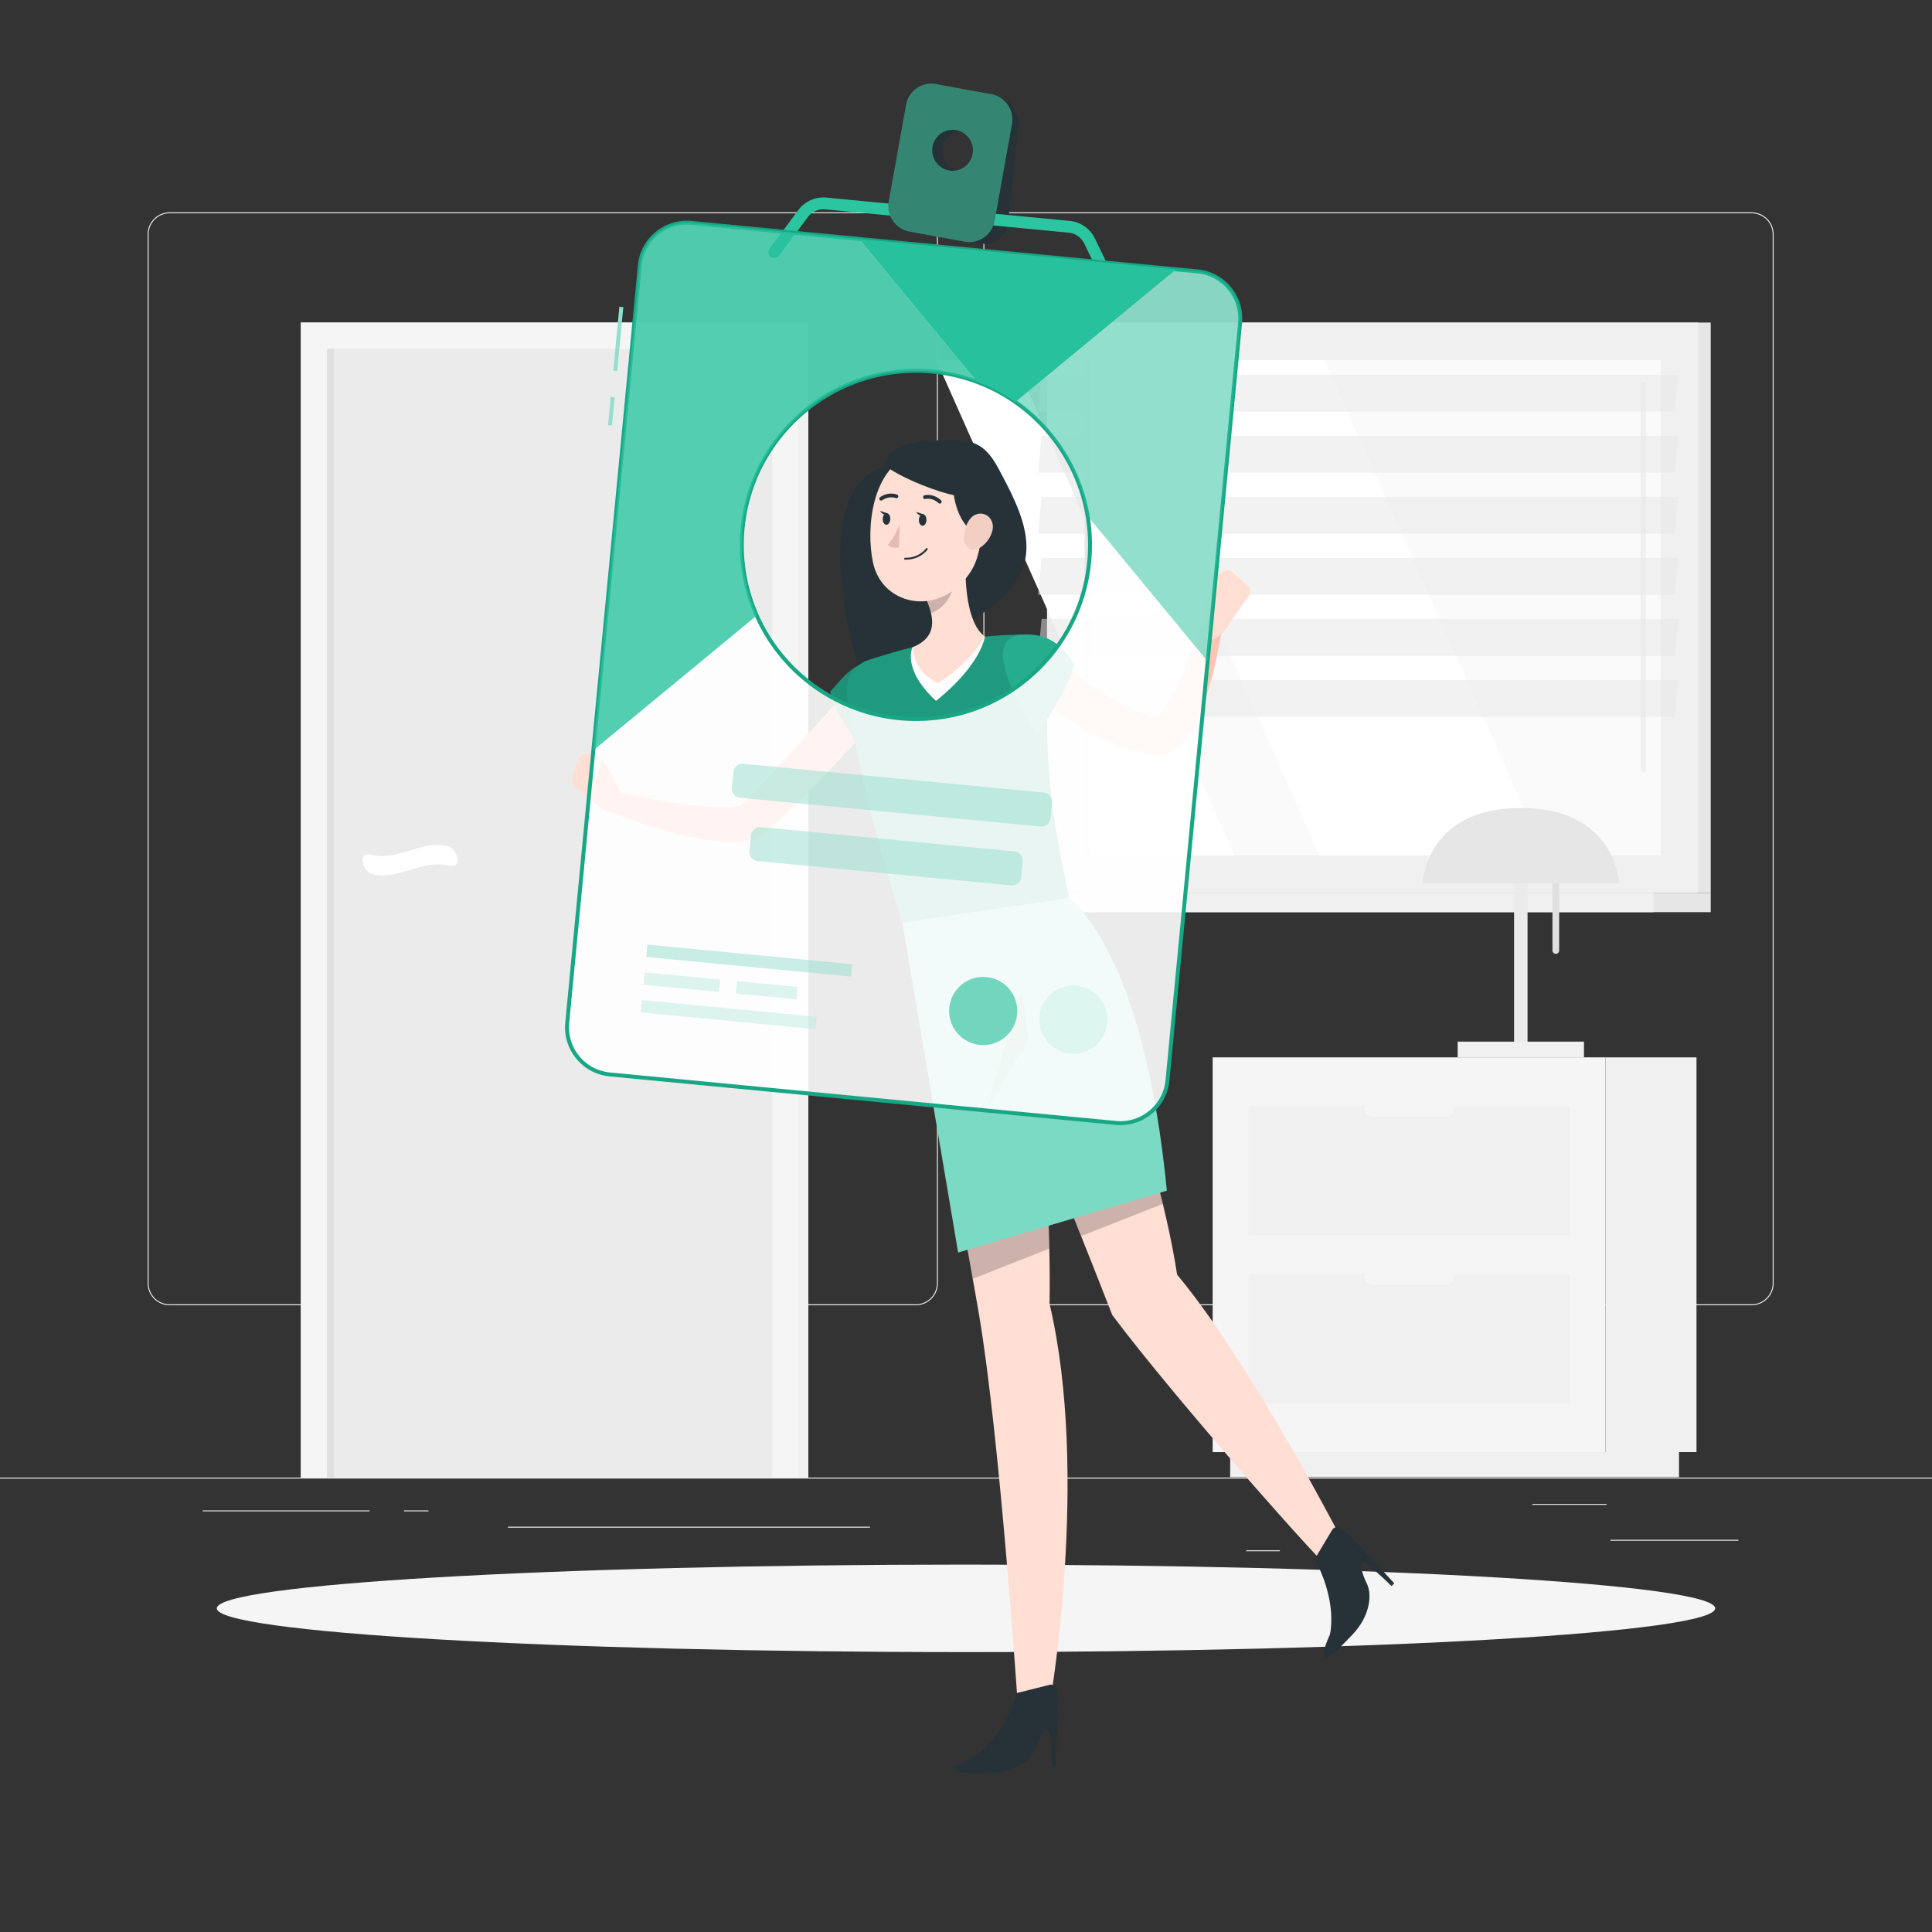 <svg width="400" height="400" fill="none" xmlns="http://www.w3.org/2000/svg"><rect width="100%" height="100%" fill="#333333" stroke="none"/><path d="M400 305.919H0v.2h400v-.2ZM359.921 318.796h-26.498v.2h26.498v-.2ZM264.976 320.967h-6.955v.2h6.955v-.2ZM332.623 311.367h-15.354v.2h15.354v-.2ZM76.522 312.711H41.967v.2h34.555v-.2ZM88.71 312.711h-5.066v.2h5.067v-.2ZM180.118 316.089h-74.941v.2h74.941v-.2ZM189.611 270.24H35.132a4.571 4.571 0 0 1-4.566-4.566V48.529a4.571 4.571 0 0 1 4.566-4.567h154.479a4.572 4.572 0 0 1 4.566 4.566v217.146a4.571 4.571 0 0 1-4.566 4.566ZM35.132 44.162a4.371 4.371 0 0 0-4.366 4.367v217.145a4.37 4.37 0 0 0 4.366 4.366h154.479a4.37 4.37 0 0 0 4.366-4.366V48.529a4.371 4.371 0 0 0-4.366-4.367H35.132ZM362.648 270.24H208.17a4.57 4.57 0 0 1-4.566-4.566V48.529a4.571 4.571 0 0 1 4.566-4.567h154.478a4.572 4.572 0 0 1 4.567 4.566v217.146a4.572 4.572 0 0 1-4.567 4.566ZM208.17 44.162a4.371 4.371 0 0 0-4.366 4.367v217.145a4.37 4.37 0 0 0 4.366 4.366h154.478a4.371 4.371 0 0 0 4.367-4.366V48.529a4.371 4.371 0 0 0-4.367-4.367H208.17Z" fill="#EBEBEB"/><path d="M222.329 184.858h131.86V66.782h-131.86v118.076Z" fill="#E6E6E6"/><path d="M216.777 184.858h134.817V66.782H216.777v118.076Z" fill="#F0F0F0"/><path d="M222.329 188.855h131.86v-3.996h-131.86v3.996Z" fill="#E6E6E6"/><path d="M207.527 188.855h134.818v-3.996H207.527v3.996Z" fill="#F0F0F0"/><path d="M343.822 177.086V74.556H224.55v102.53h119.272Z" fill="#FAFAFA"/><path d="m319.853 177.086-45.622-102.53h-46.687l45.621 102.53h46.688Z" fill="#fff"/><path d="M340.223 159.952a.555.555 0 0 0 .555-.555V79.612a.555.555 0 1 0-1.11 0v79.785c0 .306.248.555.555.555Z" fill="#F0F0F0"/><path d="m255.614 177.086-45.622-102.53H193.84l45.621 102.53h16.153Z" fill="#fff"/><path d="M225.537 177.086V74.556h-.987v102.53h.987Z" fill="#E6E6E6"/><g opacity=".5" fill="#E6E6E6"><path d="M214.938 85.231h131.859l.715-7.656H215.653l-.715 7.656ZM214.938 97.873h131.859l.715-7.656H215.653l-.715 7.656ZM214.938 110.514h131.859l.715-7.656H215.653l-.715 7.656ZM214.938 123.155h131.859l.715-7.656H215.653l-.715 7.656ZM214.938 135.797h131.859l.715-7.656H215.653l-.715 7.656ZM214.938 148.438h131.859l.715-7.656H215.653l-.715 7.656Z"/></g><path d="M62.292 305.919h105.07V66.782H62.292V305.92Z" fill="#F0F0F0"/><path d="M62.292 305.919h103.002V66.782H62.292V305.92Z" fill="#F5F5F5"/><path d="M159.868 305.919V72.209h-92.15v233.71h92.15Z" fill="#EBEBEB"/><path d="M92.731 179.221c-5.224-1.439-10.448 3.202-15.671 1.762-1.106-.294-2.011-1.788-2.012-2.892.001-1.108.906-1.424 2.011-1.131 5.224 1.44 10.448-3.201 15.672-1.761 1.105.293 2.012 1.788 2.012 2.892 0 1.107-.908 1.424-2.012 1.13Z" fill="#fff"/><path d="M69.126 305.919V72.209h-1.408v233.71h1.407Z" fill="#E0E0E0"/><path d="M332.397 300.643h18.844v-81.728h-18.844v81.728ZM254.69 305.821h92.933v-5.178H254.69v5.178Z" fill="#F0F0F0"/><path d="M332.397 218.915h-81.326v81.728h81.326v-81.728Z" fill="#F5F5F5"/><path d="M324.988 228.975H258.48v26.803h66.508v-26.803ZM324.988 263.779H258.48v26.803h66.508v-26.803Z" fill="#F0F0F0"/><path d="M284.268 231.234H299.2a1.837 1.837 0 1 0 0-3.675h-14.932a1.837 1.837 0 1 0 0 3.675ZM284.268 266.039H299.2a1.843 1.843 0 0 0 1.838-1.838 1.843 1.843 0 0 0-1.838-1.838h-14.932a1.843 1.843 0 0 0-1.838 1.838c0 1.011.827 1.838 1.838 1.838Z" fill="#F5F5F5"/><path d="M314.868 217.307a1.4 1.4 0 0 1-1.395-1.395v-42.468a1.4 1.4 0 0 1 1.395-1.395 1.4 1.4 0 0 1 1.395 1.395v42.468a1.4 1.4 0 0 1-1.395 1.395Z" fill="#EBEBEB"/><path d="M327.943 215.66h-26.149v3.294h26.149v-3.294Z" fill="#F0F0F0"/><path d="M322.113 197.48a.7.7 0 0 1-.697-.698v-21.233a.7.7 0 0 1 .697-.698.7.7 0 0 1 .697.698v21.233a.7.7 0 0 1-.697.698Z" fill="#E0E0E0"/><path d="M294.537 182.894s.517-15.612 20.332-15.612c19.814 0 20.331 15.612 20.331 15.612h-40.663Z" fill="#E6E6E6"/><path d="M200 342.049c85.666 0 155.112-4.056 155.112-9.059 0-5.003-69.446-9.058-155.112-9.058-85.665 0-155.111 4.055-155.111 9.058s69.446 9.059 155.111 9.059Z" fill="#F5F5F5"/><path d="M183.073 96.567c.051-2.099 1.994-4.86 9.804-5.357 7.81-.497 10.712-.135 13.94 5.965 3.479 6.575 7.455 13.917 4.86 20.654-2.596 6.738-10.771 10.689-16.624 14.249-5.853 3.56-14.58 15.519-14.58 15.519s-16.284-45.121 2.6-51.03Z" fill="#263238"/><path d="M186.64 186.602s11.843 60.785 16.042 85.49c4.368 25.698 8.047 80.99 8.047 80.99h6.577s8.379-47.658-.01-83.152c.564-28.29-4.935-87.133-4.935-87.133l-25.721 3.805Z" fill="#FFDED4"/><path d="M195.266 185.326s25.971 63.56 35.015 86.931c12.678 16.997 44.564 53.058 46.309 53.778l2.312-5.196s-19.485-38.102-35.194-56.933c-4.177-27.987-24.061-82.187-24.061-82.187l-24.381 3.607Z" fill="#FFDED4"/><path d="M183.042 147.068c-1.872 2.188-3.792 4.282-5.708 6.404-1.927 2.108-3.897 4.176-5.872 6.246a201.43 201.43 0 0 1-6.045 6.118c-2.062 2.009-4.145 4.002-6.326 5.959l.329-.35a7.156 7.156 0 0 1-1.611 1.382 8.526 8.526 0 0 1-1.55.746c-.986.361-1.861.517-2.687.611-1.647.181-3.112.126-4.535.015-2.835-.233-5.474-.776-8.072-1.386a120.163 120.163 0 0 1-7.616-2.189c-2.495-.84-4.938-1.708-7.39-2.738a2.088 2.088 0 0 1 1.236-3.97l.039.009c2.456.514 4.968 1.041 7.454 1.484 2.484.476 4.973.889 7.441 1.195 2.458.328 4.92.554 7.227.568 1.144.004 2.264-.064 3.166-.246.446-.089.836-.207 1.051-.312.124-.049.157-.097.176-.106-.007-.011-.073.02-.16.12l.329-.35c1.952-1.935 3.876-3.965 5.782-6.016l5.702-6.21 11.341-12.541a4.2 4.2 0 0 1 6.311 5.544l-.012.013Z" fill="#FF8B7B"/><path d="m128.867 164.473-4.151-7.184-2.837 7.858s3.483 3.962 6.809 3.186l.179-3.86Z" fill="#FF8B7B"/><path d="m119.55 157.502-1.009 3.352c-.23.766.024 1.595.644 2.1l2.694 2.194 2.837-7.859-2.52-1.042a1.975 1.975 0 0 0-2.646 1.255Z" fill="#FFDED4"/><path d="M183.125 137.037c-5.845-.954-8.438 3.087-11.225 6.158.662 5.426 10.238 16.564 10.238 16.564s11.607-20.988.987-22.722Z" fill="#1E9075"/><path d="M175.35 143.705c.742 5.912 3.565 22.51 11.474 47.362l34.504-5.105c-2.382-12.511-5.675-24.328-4.153-49.231a5.032 5.032 0 0 0-5.04-5.339 88.116 88.116 0 0 0-8.218.401c-5.594.554-10.171 1.05-14.988 2.218-3.184.772-6.552 1.804-9.118 2.642a6.55 6.55 0 0 0-4.461 7.052Z" fill="#209A7E"/><path d="m188.929 134.011 14.988-2.218s-.682 5.753-10.126 13.319c-7.179-6.66-4.862-11.101-4.862-11.101Z" fill="#fff"/><path d="M199.936 115.136c-.232 4.963.131 13.938 3.981 16.657 0 0-2.998 5.489-9.673 9.617-5.237-2.282-5.315-7.399-5.315-7.399 5.188-2.08 4.459-6.049 2.968-9.658l8.039-9.217Z" fill="#FFDED4"/><path opacity=".2" d="m196.658 118.896-4.758 5.452c.356.853.664 1.727.856 2.592 2.01-.601 4.499-3.274 4.399-5.457-.05-1.089-.248-2.113-.497-2.587Z" fill="#000"/><path d="M203.713 105.537c-.731 8.121-.867 11.574-5.094 15.633-6.359 6.105-16.174 3.431-17.884-4.744-1.54-7.359-.086-19.403 7.969-22.414 7.936-2.967 15.74 3.404 15.009 11.525Z" fill="#FFDED4"/><path d="M197.483 99.218c-.718 4.86 2.154 10.809 4.639 10.872 2.486.063 4.363-9.326 4.363-9.326l-9.002-1.546Z" fill="#263238"/><path d="M183.677 96.733c5.301 3.755 21.041 9.389 21.372 4.529.332-4.86-6.24-8.781-11.1-8.781-4.86 0-8.781 1.933-10.272 4.252Z" fill="#263238"/><path opacity=".2" d="m201.397 264.764 15.857-6.255a518.996 518.996 0 0 0-.393-11.96l-17.602 6.413c.784 4.215 1.506 8.208 2.138 11.802ZM238.066 238.819l-18.393 6.7a2479 2479 0 0 1 4.161 10.399l16.921-6.674a361.01 361.01 0 0 0-2.689-10.425Z" fill="#000"/><path d="M191.813 107.676c-.019.662-.385 1.189-.818 1.177-.433-.012-.769-.559-.75-1.222.019-.662.385-1.189.818-1.177.433.013.769.56.75 1.222ZM184.326 107.463c-.018.662-.385 1.189-.818 1.177-.433-.013-.769-.56-.75-1.222.019-.662.385-1.189.818-1.177.433.012.769.559.75 1.222Z" fill="#263238"/><path d="m183.766 106.283-1.578-.504s.781 1.266 1.578.504Z" fill="#263238"/><path d="M186.272 108.657s-1.205 2.82-2.481 4.161c.851.841 2.348.51 2.348.51l.133-4.671Z" fill="#E4BCB0"/><path d="M188.487 115.8a6.296 6.296 0 0 1-1.114.065.196.196 0 0 1-.189-.201.194.194 0 0 1 .201-.189c2.905.085 4.322-1.909 4.336-1.929a.194.194 0 1 1 .32.221c-.054.078-1.194 1.684-3.554 2.033Z" fill="#263238"/><path d="M205.471 109.846c-.401 1.642-1.524 2.946-2.723 3.647-1.803 1.055-3.234-.43-3.175-2.409.052-1.781 1.054-4.477 3.077-4.725 1.993-.244 3.281 1.61 2.821 3.487Z" fill="#F2CEC3"/><path d="M194.59 104.26a.388.388 0 0 1-.289-.105c-1.267-1.186-2.661-.862-2.677-.858a.39.39 0 1 1-.185-.756c.073-.018 1.822-.427 3.394 1.046a.39.39 0 0 1-.243.673ZM182.365 103.631a.389.389 0 0 1-.142-.701c1.772-1.222 3.442-.56 3.513-.53a.389.389 0 0 1-.294.721c-.065-.027-1.368-.522-2.777.45a.39.39 0 0 1-.3.06ZM191.253 106.496l-1.578-.504s.781 1.266 1.578.504Z" fill="#263238"/><path d="m186.824 191.067 11.548 68.261 43.213-12.819c-3.532-36.071-12.5-53.942-20.257-60.547l-34.504 5.105Z" fill="#7BDAC3"/><path opacity=".2" d="m204.334 229.423 8.64-14.202-1.477-9.987-7.163 24.189Z" fill="#000"/><path d="M216.741 134.822c.733.655 1.638 1.411 2.478 2.113.859.71 1.737 1.405 2.626 2.08 1.782 1.347 3.576 2.672 5.435 3.862 3.705 2.372 7.593 4.445 11.479 5.517.243.077.483.119.725.181l.361.087c.109.026-.007-.001-.038.002h-.139c-.405.024-.551.178-.441.132.234-.082.906-.703 1.441-1.451 1.123-1.538 2.184-3.509 3.125-5.521a87.347 87.347 0 0 0 2.695-6.271c.85-2.131 1.662-4.329 2.442-6.472l.02-.055a2.088 2.088 0 0 1 4.032 1.003 83.589 83.589 0 0 1-3.239 14.167c-.812 2.343-1.685 4.687-3.136 7.089-.766 1.196-1.571 2.47-3.289 3.718-.865.595-2.149 1.217-3.738 1.218a4.66 4.66 0 0 1-.578-.027 6.966 6.966 0 0 1-.475-.059l-.502-.084c-.333-.061-.676-.106-1.001-.183-2.646-.533-5.113-1.404-7.462-2.423-2.347-1.02-4.564-2.223-6.693-3.52-2.126-1.303-4.187-2.676-6.149-4.172a87.525 87.525 0 0 1-2.897-2.303 52.599 52.599 0 0 1-2.841-2.514 4.197 4.197 0 0 1-.156-5.936 4.198 4.198 0 0 1 5.84-.245l.075.067Z" fill="#FAC5B5"/><path d="M211.759 131.392c5.912-.349 8.229 2.757 10.687 6.099-1.215 5.329-7.677 14.441-7.677 14.441s-13.751-19.905-3.01-20.54Z" fill="#26AD8D"/><path d="m248.661 129.56 1.494-8.749 5.391 6.383s-1.889 4.925-5.278 5.353l-1.607-2.987Z" fill="#FFDED4"/><path d="m255.083 118.432 3.242 2.84a1.54 1.54 0 0 1 .243 2.048l-3.594 5.085-4.819-7.594 2.935-2.411a1.54 1.54 0 0 1 1.993.032Z" fill="#FFDED4"/><path d="M198.239 365.524c.826-.691 2.15-1.263 3.321-1.676h-.003s5.888-3.323 8.953-13.319l6.805-1.702a1.23 1.23 0 0 1 1.522 1.043c.064.539.104 1.153.173 1.653.127.926.015 2.332-.001 3.249-.058 3.378-.435 10.972-.435 10.972h-.791s-.024-4.669-.418-6.894c-.393-2.225-1.964.41-2.845 2.927-.882 2.517-4.42 5.202-9.565 5.327-6.023.147-8.465-.117-6.716-1.58ZM274.152 342.064c.094-1.073.624-2.414 1.159-3.535l-.003.002s1.805-6.516-3.109-15.745l3.601-6.019a1.229 1.229 0 0 1 1.813-.341c.427.335.89.74 1.292 1.044.746.564 1.662 1.636 2.3 2.295 2.351 2.426 7.462 8.056 7.462 8.056l-.558.559s-3.324-3.279-5.177-4.571c-1.853-1.293-1.097 1.68.063 4.081 1.16 2.402.563 6.804-2.982 10.535-4.149 4.368-6.06 5.911-5.861 3.639Z" fill="#263238"/><path opacity=".9" d="M247.941 56.188 143.132 46.146c-5.354-.513-10.155 3.448-10.668 8.801L117.437 211.78c-.513 5.354 3.448 10.154 8.802 10.667l104.809 10.043c5.354.513 10.154-3.448 10.667-8.802l15.028-156.832c.513-5.354-3.448-10.154-8.802-10.667Zm-22.432 60.069c-1.898 19.81-19.5 34.341-39.318 32.442-13.418-1.285-24.402-9.771-29.514-21.264a35.87 35.87 0 0 1-2.928-18.054c1.899-19.817 19.5-34.34 39.318-32.442 3.228.31 6.311 1.03 9.203 2.119a35.362 35.362 0 0 1 7.966 4.185c7.835 5.466 13.319 13.933 14.941 23.576a35.9 35.9 0 0 1 .332 9.438Z" fill="#fff"/><path d="m194.966 17.789 11.357 2.143c2.827.534 4.889 3.33 4.571 6.22l-2.197 20a4.13 4.13 0 0 1-.149.771c-.649 2.449-3.009 3.99-5.575 3.506l-11.357-2.144c-2.566-.484-4.499-2.835-4.594-5.424-.02-.26-.007-.53.022-.795l2.197-20c.318-2.891 2.897-4.81 5.725-4.277Zm4.747 9.55c-2.257-.427-4.299 1.092-4.552 3.393-.254 2.31 1.378 4.521 3.636 4.947 2.257.426 4.299-1.092 4.553-3.402.253-2.3-1.38-4.513-3.637-4.939Z" fill="#263238"/><path d="M229.951 60.156c-.454 0-.891-.253-1.102-.69l-4.381-9.063a4.011 4.011 0 0 0-3.207-2.232l-50.413-4.83a4.014 4.014 0 0 0-3.572 1.582l-6.023 8.066a1.223 1.223 0 0 1-1.959-1.462l6.023-8.066a6.463 6.463 0 0 1 5.763-2.553l50.415 4.83a6.465 6.465 0 0 1 5.174 3.6l4.381 9.064a1.222 1.222 0 0 1-1.099 1.754Z" fill="#2BC5A0"/><path d="m126.7 88.104-.811-.077.56-5.84.811.077-.56 5.84Zm1.083-11.293-.812-.078 1.267-13.224.812.078-1.267 13.224Z" fill="#93DFCD"/><path d="M231.99 232.942c-.326 0-.653-.015-.981-.046L126.2 222.853a10.117 10.117 0 0 1-6.877-3.665 10.118 10.118 0 0 1-2.292-7.447l15.028-156.832a10.115 10.115 0 0 1 3.664-6.877 10.13 10.13 0 0 1 7.448-2.292l104.808 10.043a10.113 10.113 0 0 1 6.877 3.665 10.114 10.114 0 0 1 2.293 7.447l-15.028 156.831a10.119 10.119 0 0 1-3.665 6.878 10.116 10.116 0 0 1-6.466 2.338ZM142.191 46.508a9.304 9.304 0 0 0-5.949 2.153 9.308 9.308 0 0 0-3.372 6.326l-15.027 156.832a9.304 9.304 0 0 0 2.109 6.851 9.308 9.308 0 0 0 6.326 3.371l104.809 10.043c2.484.244 4.914-.511 6.851-2.11a9.302 9.302 0 0 0 3.371-6.325l15.028-156.832a9.303 9.303 0 0 0-2.109-6.85 9.302 9.302 0 0 0-6.326-3.373L143.093 46.552a9.357 9.357 0 0 0-.902-.044Zm47.504 102.767c-1.175 0-2.358-.057-3.543-.17-13.067-1.252-24.504-9.492-29.847-21.504a36.457 36.457 0 0 1-2.962-18.259c1.918-20.008 19.761-34.728 39.763-32.808a36.309 36.309 0 0 1 9.308 2.142 35.722 35.722 0 0 1 8.055 4.233c7.992 5.576 13.499 14.266 15.11 23.842.531 3.118.644 6.331.335 9.545-.928 9.69-5.575 18.44-13.085 24.638-6.592 5.44-14.697 8.341-23.134 8.341Zm-.093-72.094c-18.132 0-33.683 13.828-35.447 32.239a35.62 35.62 0 0 0 2.894 17.849c5.224 11.745 16.406 19.801 29.181 21.024 9.477.912 18.738-1.928 26.08-7.988 7.342-6.059 11.886-14.613 12.793-24.087a35.468 35.468 0 0 0-.328-9.331c-1.574-9.362-6.959-17.858-14.772-23.31a34.937 34.937 0 0 0-7.874-4.137 35.442 35.442 0 0 0-9.101-2.095 35.763 35.763 0 0 0-3.426-.164Z" fill="#17A785"/><path opacity=".8" d="M202.271 79.058a35.824 35.824 0 0 0-9.204-2.119c-19.818-1.899-37.419 12.625-39.318 32.442a35.881 35.881 0 0 0 2.928 18.054l-33.833 27.917 9.621-100.405c.512-5.353 5.313-9.314 10.667-8.801l34.728 3.327 11.12 13.477 13.291 16.108Z" fill="#28C19D"/><path opacity=".5" d="m256.743 66.856-6.716 70.081-24.85-30.118c-1.622-9.643-7.106-18.11-14.941-23.576l33.3-27.476 4.405.422c5.354.513 9.315 5.313 8.802 10.667Z" fill="#28C19D"/><path d="m243.536 55.767-33.3 27.476a35.333 35.333 0 0 0-7.965-4.185L188.98 62.95l-11.12-13.476 65.676 6.293Z" fill="#28C19D"/><path opacity=".5" d="m216.105 164.092-62.207-5.961a1.896 1.896 0 0 0-2.067 1.706l-.312 3.258a1.895 1.895 0 0 0 1.705 2.067l62.207 5.96a1.894 1.894 0 0 0 2.067-1.705l.312-3.258a1.895 1.895 0 0 0-1.705-2.067ZM210.026 176.273l-52.472-5.028a1.894 1.894 0 0 0-2.067 1.705l-.312 3.258a1.895 1.895 0 0 0 1.705 2.067l52.472 5.028a1.895 1.895 0 0 0 2.067-1.705l.312-3.259a1.893 1.893 0 0 0-1.705-2.066Z" fill="#93DFCD"/><path opacity=".5" d="m149.079 202.809-15.594-1.495-.244 2.554 15.593 1.494.245-2.553ZM165.168 204.35l-12.574-1.204-.245 2.553 12.574 1.205.245-2.554ZM169.083 210.521l-36.149-3.463-.244 2.553 36.149 3.464.244-2.554Z" fill="#BEEADF"/><path opacity=".5" d="m176.441 199.635-42.405-4.064-.245 2.554 42.406 4.063.244-2.553Z" fill="#93DFCD"/><path d="m205.244 19.499-11.499-2.097c-2.863-.522-5.636 1.41-6.155 4.305l-3.592 20.03a4.265 4.265 0 0 0-.076.796c-.076 2.591 1.748 4.936 4.346 5.41l11.5 2.096c2.598.474 5.121-1.078 5.95-3.532a4.28 4.28 0 0 0 .205-.773l3.591-20.029c.52-2.895-1.406-5.684-4.27-6.206Zm-7.272 7.442c2.286.416 3.811 2.623 3.398 4.928-.415 2.313-2.61 3.841-4.896 3.425-2.285-.417-3.811-2.624-3.396-4.937.413-2.304 2.609-3.833 4.894-3.416Z" fill="#016850"/><path opacity=".2" d="m205.244 19.499-11.499-2.097c-2.863-.522-5.636 1.41-6.155 4.305l-3.592 20.03a4.265 4.265 0 0 0-.076.796c-.076 2.591 1.748 4.936 4.346 5.41l11.5 2.096c2.598.474 5.121-1.078 5.95-3.532a4.28 4.28 0 0 0 .205-.773l3.591-20.029c.52-2.895-1.406-5.684-4.27-6.206Zm-7.272 7.442c2.286.416 3.811 2.623 3.398 4.928-.415 2.313-2.61 3.841-4.896 3.425-2.285-.417-3.811-2.624-3.396-4.937.413-2.304 2.609-3.833 4.894-3.416Z" fill="#fff"/><path opacity=".2" d="M226.713 216.545a7.051 7.051 0 0 0 .951-9.927 7.051 7.051 0 0 0-9.927-.951 7.051 7.051 0 1 0 8.976 10.878Z" fill="#8FE3CD"/><path opacity=".8" d="M208.055 214.758a7.052 7.052 0 1 0-8.977-10.879 7.052 7.052 0 0 0 8.977 10.879Z" fill="#53CDB0"/></svg>